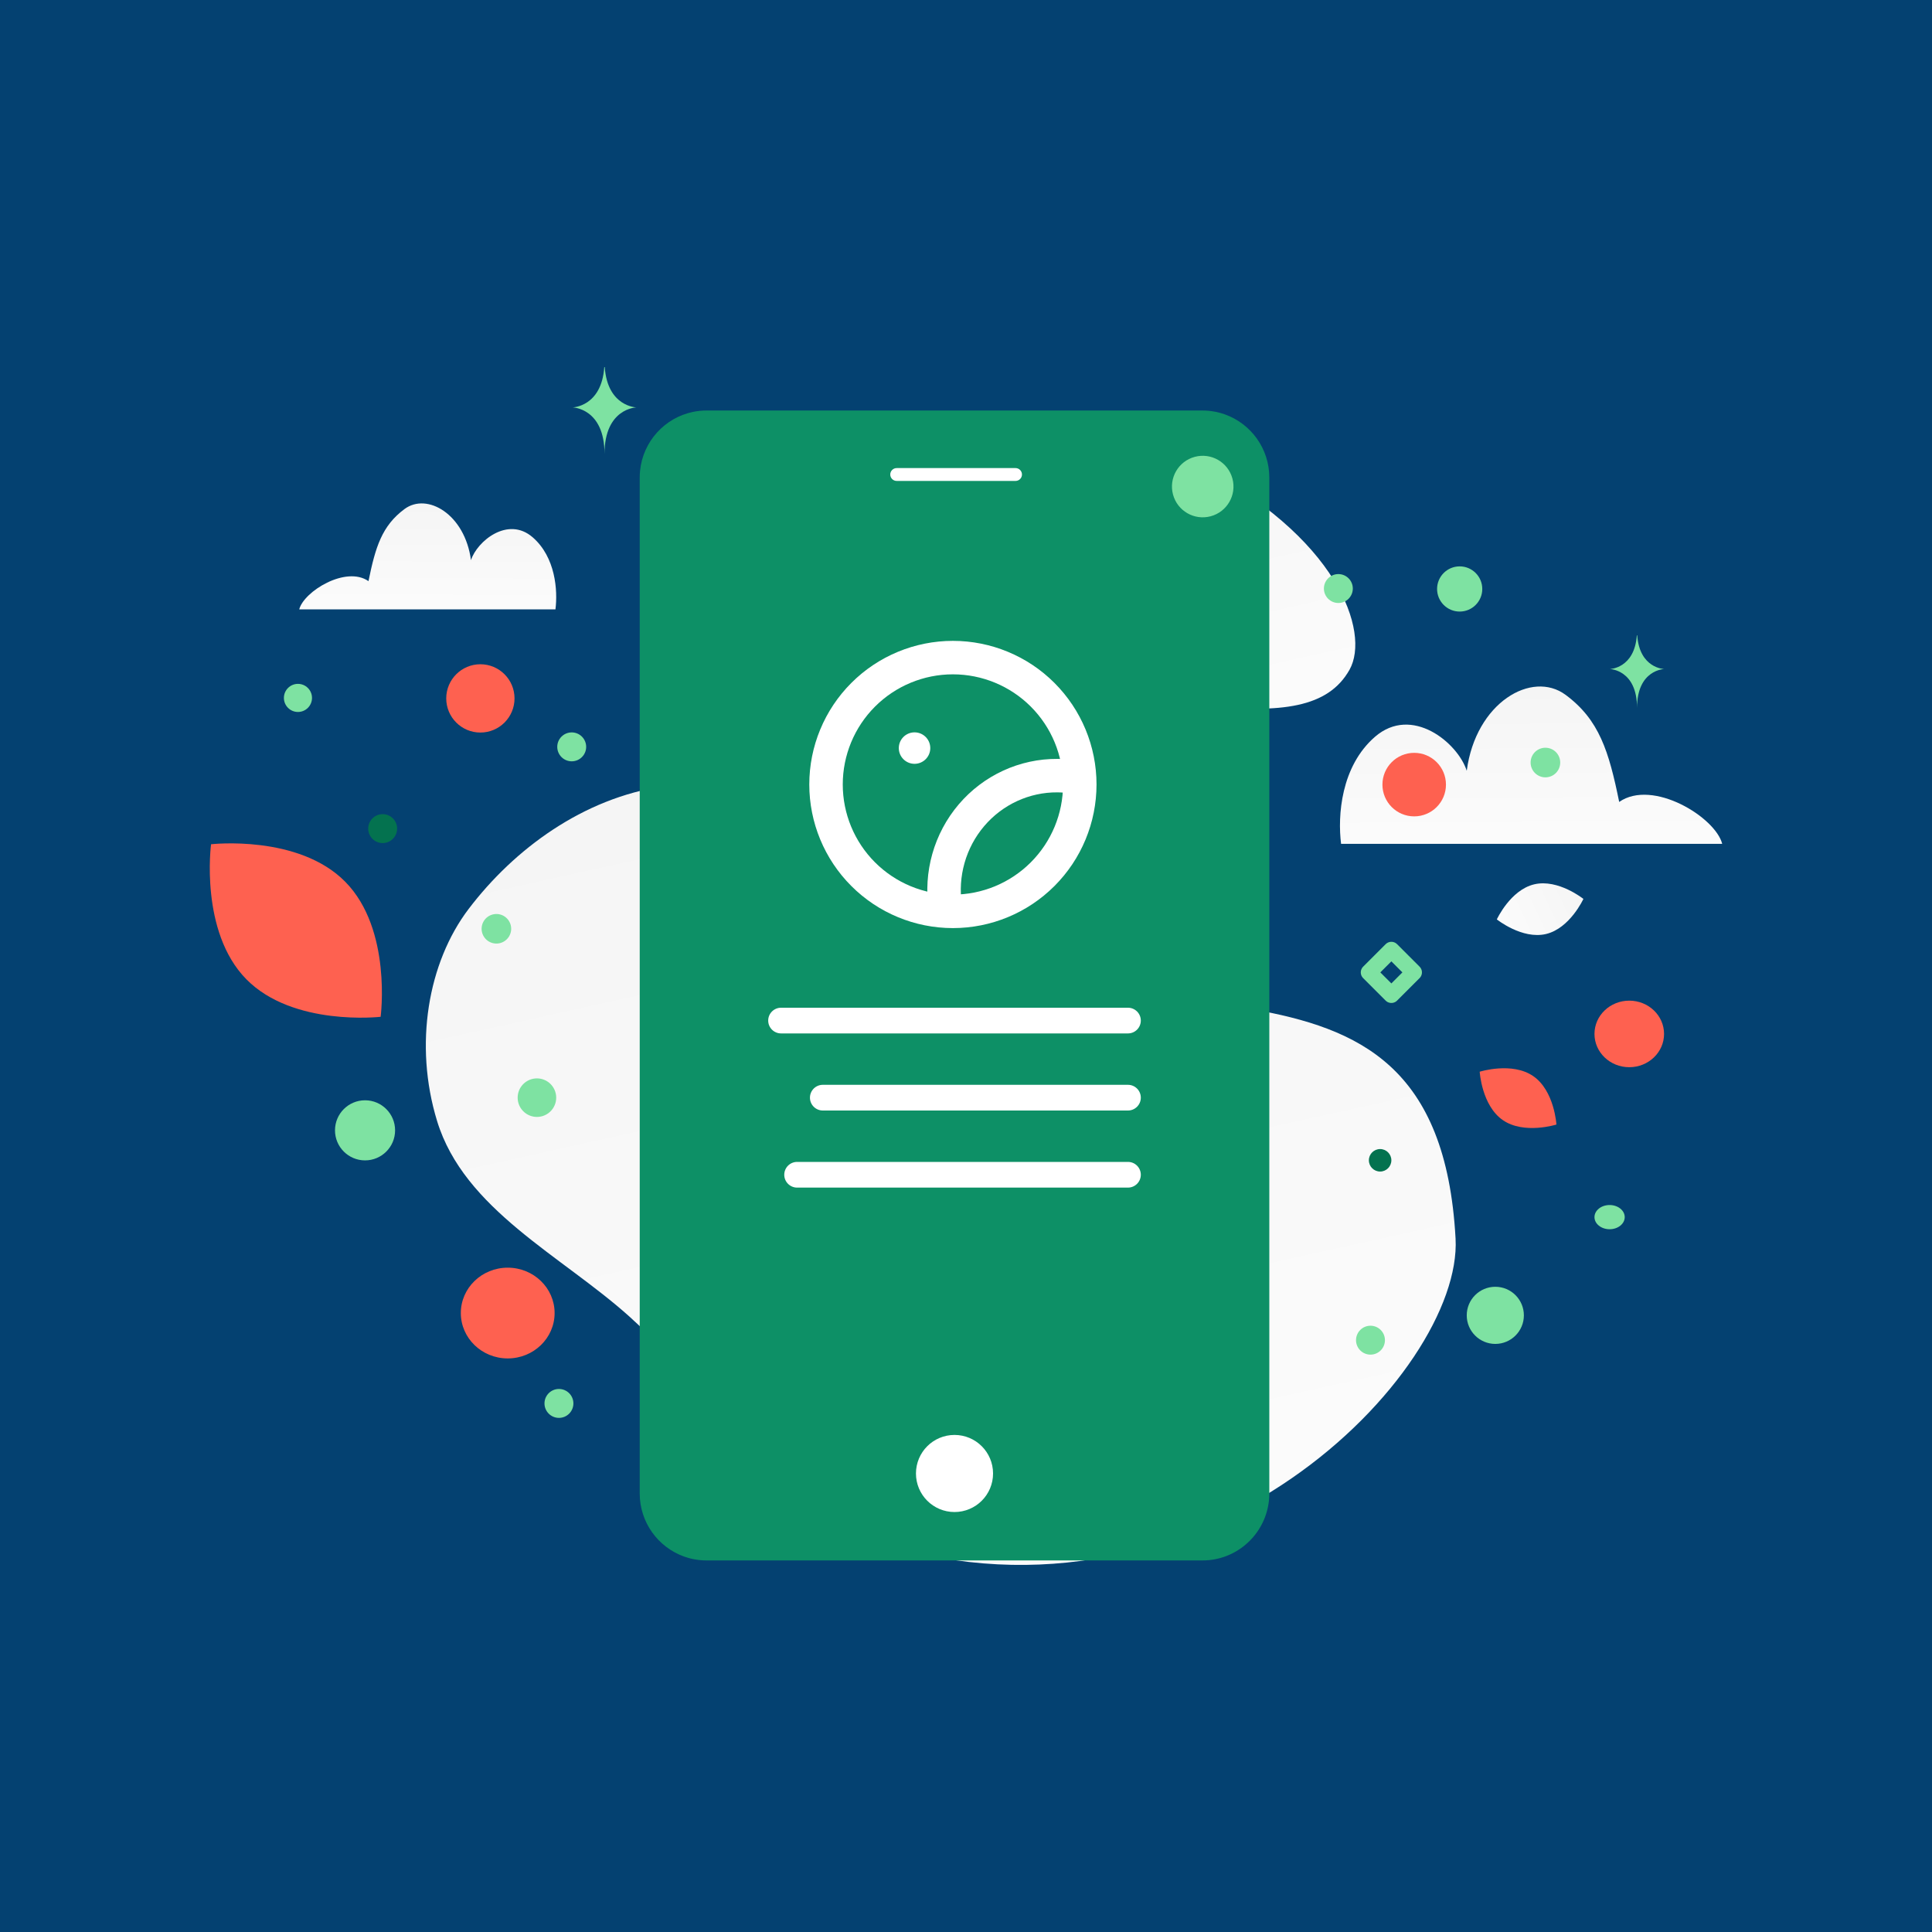 <svg width="600" height="600" viewBox="0 0 600 600" fill="none" xmlns="http://www.w3.org/2000/svg">
<rect width="600" height="600" fill="#044171"/>
<path d="M452.04 384.669C454.29 426.126 373.237 510.426 273.334 479.224C226.87 464.711 230.806 440.622 195.475 408.876C174.415 389.955 144.157 375.647 135.741 348.144C128.472 324.404 132.93 298.888 145.533 282.291C173.881 244.965 231.106 219.406 287.492 278.216C343.878 337.025 446.226 277.747 452.04 384.669V384.669Z" fill="url(#paint0_linear_182_1603)"/>
<path d="M419.113 207.982C412.45 219.872 397.86 221.505 374.486 219.246C356.906 217.544 340.875 216.226 323.295 206.641C310.989 199.937 301.249 190.866 294.139 182.056C286.435 172.512 275.682 161.62 280.954 150.799C288.197 135.934 330.091 123.414 370.77 143.888C415.457 166.384 425.629 196.362 419.113 207.982V207.982Z" fill="url(#paint1_linear_182_1603)"/>
<path d="M380.495 128.725C380.062 128.569 379.624 128.428 379.181 128.302C379.034 128.26 378.89 128.215 378.743 128.177C378.429 128.098 378.113 128.022 377.797 127.95C377.645 127.918 377.493 127.887 377.341 127.859C377.023 127.8 376.705 127.746 376.385 127.699C376.199 127.673 376.012 127.649 375.824 127.627C375.688 127.612 375.552 127.596 375.414 127.584C375.199 127.564 374.984 127.548 374.768 127.535C374.655 127.528 374.541 127.516 374.428 127.512C374.094 127.496 373.76 127.488 373.426 127.488H219.435C218.03 127.487 216.628 127.628 215.251 127.911C206.463 129.71 199.699 137.077 198.777 146.173C198.706 146.874 198.67 147.583 198.67 148.302V463.796C198.67 472.805 204.379 480.475 212.37 483.373C212.405 483.387 212.441 483.398 212.477 483.409C212.873 483.55 213.276 483.678 213.681 483.794C213.828 483.836 213.973 483.88 214.122 483.919C214.278 483.958 214.434 483.996 214.59 484.034C214.747 484.072 214.908 484.11 215.068 484.145C215.22 484.179 215.371 484.207 215.525 484.237C215.842 484.296 216.159 484.349 216.478 484.397C216.663 484.423 216.85 484.445 217.039 484.468C217.39 484.508 217.741 484.54 218.094 484.561C218.207 484.568 218.321 484.579 218.435 484.583C218.767 484.599 219.101 484.608 219.436 484.608H373.431C374.147 484.608 374.856 484.572 375.555 484.501C385.327 483.507 393.097 475.717 394.09 465.921C394.161 465.221 394.197 464.511 394.197 463.793V148.302C394.192 139.293 388.484 131.623 380.495 128.725Z" fill="#0d9066"/>
<path d="M296.431 469.574C303.043 469.574 308.402 464.214 308.402 457.603C308.402 450.992 303.043 445.632 296.431 445.632C289.82 445.632 284.46 450.992 284.46 457.603C284.46 464.214 289.82 469.574 296.431 469.574Z" fill="white"/>
<path d="M315.384 145.367H278.475C277.373 145.367 276.479 146.26 276.479 147.362C276.479 148.463 277.373 149.357 278.475 149.357H315.384C316.486 149.357 317.38 148.463 317.38 147.362C317.38 146.26 316.486 145.367 315.384 145.367Z" fill="white"/>
<path d="M534.849 262.081C532.784 253.832 513.278 241.784 502.854 249.048C499.655 233.333 496.662 223.532 486.208 215.791C475.755 208.049 458.313 218.168 455.511 239.364C452.71 230.651 438.467 218.908 427.026 228.809C416.44 237.972 415.378 253.324 416.484 262.067H534.849V262.081Z" fill="url(#paint2_linear_182_1603)"/>
<path d="M92.929 189.26C94.316 183.704 107.43 175.59 114.438 180.483C116.589 169.899 118.601 163.298 125.628 158.085C132.656 152.871 144.382 159.686 146.265 173.96C148.148 168.092 157.723 160.184 165.415 166.852C172.531 173.023 173.245 183.363 172.501 189.25H92.929V189.26Z" fill="url(#paint3_linear_182_1603)"/>
<path d="M284.02 237.212C286.719 237.212 288.907 235.024 288.907 232.325C288.907 229.626 286.719 227.438 284.02 227.438C281.321 227.438 279.132 229.626 279.132 232.325C279.132 235.024 281.321 237.212 284.02 237.212Z" fill="white"/>
<path d="M333.503 241.291C331.822 241.032 330.124 240.894 328.423 240.878C318.169 240.805 308.4 245.3 301.696 253.178C294.993 261.054 292.03 271.52 293.591 281.809" stroke="white" stroke-width="10.395" stroke-linecap="round" stroke-linejoin="round"/>
<path d="M335.337 243.626C335.336 254.077 331.185 264.099 323.795 271.488C316.406 278.878 306.383 283.029 295.933 283.03V283.03C285.483 283.03 275.46 278.878 268.071 271.489C260.681 264.099 256.529 254.077 256.529 243.626V243.626C256.529 233.176 260.681 223.153 268.07 215.764C275.46 208.374 285.482 204.223 295.933 204.223V204.223C306.383 204.223 316.406 208.374 323.796 215.764C331.185 223.153 335.337 233.176 335.337 243.626V243.626Z" stroke="white" stroke-width="10.395" stroke-linecap="round" stroke-linejoin="round"/>
<path d="M350.299 360.84H247.55C245.347 360.84 243.56 362.626 243.56 364.83V364.831C243.56 367.034 245.347 368.821 247.55 368.821H350.299C352.503 368.821 354.289 367.034 354.289 364.831V364.83C354.289 362.626 352.503 360.84 350.299 360.84Z" fill="white"/>
<path d="M350.3 336.899H255.53C253.327 336.899 251.54 338.685 251.54 340.889V340.89C251.54 343.093 253.327 344.88 255.53 344.88H350.3C352.503 344.88 354.289 343.093 354.289 340.89V340.889C354.289 338.685 352.503 336.899 350.3 336.899Z" fill="white"/>
<path d="M350.3 312.958H242.562C240.359 312.958 238.572 314.744 238.572 316.947V316.948C238.572 319.152 240.359 320.938 242.562 320.938H350.3C352.503 320.938 354.289 319.152 354.289 316.948V316.947C354.289 314.744 352.503 312.958 350.3 312.958Z" fill="white"/>
<path d="M166.749 334.903C170.054 334.903 172.734 337.583 172.734 340.889C172.734 344.194 170.054 346.874 166.749 346.874C163.443 346.874 160.763 344.194 160.763 340.889C160.763 337.583 163.443 334.903 166.749 334.903Z" fill="#7ee2a2"/>
<path d="M428.608 356.85C426.679 356.85 425.116 358.413 425.116 360.341C425.116 362.27 426.679 363.833 428.608 363.833C430.536 363.833 432.099 362.27 432.099 360.341C432.099 358.413 430.536 356.85 428.608 356.85Z" fill="#04724f"/>
<path d="M118.84 252.844C116.361 252.844 114.351 254.854 114.351 257.333C114.351 259.812 116.361 261.822 118.84 261.822C121.319 261.822 123.329 259.812 123.329 257.333C123.329 254.854 121.319 252.844 118.84 252.844Z" fill="#04724f"/>
<path d="M177.551 227.455C175.072 227.455 173.062 229.465 173.062 231.944C173.062 234.423 175.072 236.433 177.551 236.433C180.03 236.433 182.04 234.423 182.04 231.944C182.04 229.465 180.03 227.455 177.551 227.455Z" fill="#7ee2a2"/>
<path d="M425.615 411.715C428.094 411.715 430.104 413.725 430.104 416.204C430.104 418.684 428.094 420.693 425.615 420.693C423.136 420.693 421.126 418.684 421.126 416.204C421.126 413.725 423.136 411.715 425.615 411.715Z" fill="#7ee2a2"/>
<path d="M173.584 431.357C176.063 431.357 178.073 433.367 178.073 435.846C178.073 438.326 176.063 440.335 173.584 440.335C171.105 440.335 169.095 438.326 169.095 435.846C169.095 433.367 171.105 431.357 173.584 431.357Z" fill="#7ee2a2"/>
<path d="M415.639 178.286C418.118 178.286 420.128 180.296 420.128 182.775C420.128 185.254 418.118 187.264 415.639 187.264C413.16 187.264 411.15 185.254 411.15 182.775C411.15 180.296 413.16 178.286 415.639 178.286Z" fill="#7ee2a2"/>
<path d="M432.1 308.967L425.117 301.984L432.1 295.001L439.083 301.984L432.1 308.967Z" stroke="#7ee2a2" stroke-width="5.029" stroke-linecap="round" stroke-linejoin="round"/>
<path d="M480.128 290.065C472.706 291.823 464.856 285.528 464.856 285.528C464.856 285.528 469.045 276.387 476.47 274.634C483.892 272.876 491.739 279.164 491.739 279.164C491.739 279.164 487.55 288.306 480.128 290.065V290.065Z" fill="url(#paint4_linear_182_1603)"/>
<path d="M466.734 347.873C473.312 352.404 483.362 349.237 483.362 349.237C483.362 349.237 482.739 338.724 476.157 334.197C469.579 329.666 459.533 332.829 459.533 332.829C459.533 332.829 460.155 343.342 466.734 347.873Z" fill="#fe6150"/>
<path d="M76.486 304.098C91.024 318.895 118.211 315.775 118.211 315.775C118.211 315.775 121.808 288.665 107.256 273.877C92.718 259.08 65.546 262.191 65.546 262.191C65.546 262.191 61.948 289.301 76.486 304.098Z" fill="#fe6150"/>
<path d="M505.984 310.762C500.016 310.762 495.179 315.389 495.179 321.096C495.179 326.804 500.016 331.431 505.984 331.431C511.951 331.431 516.788 326.804 516.788 321.096C516.788 315.389 511.951 310.762 505.984 310.762Z" fill="#fe6150"/>
<path d="M157.676 393.687C149.634 393.687 143.114 399.996 143.114 407.779C143.114 415.562 149.634 421.871 157.676 421.871C165.718 421.871 172.238 415.562 172.238 407.779C172.238 399.996 165.718 393.687 157.676 393.687Z" fill="#fe6150"/>
<path d="M149.186 227.499C143.33 227.499 138.582 222.751 138.582 216.894C138.582 211.037 143.33 206.29 149.186 206.29C155.043 206.29 159.791 211.037 159.791 216.894C159.791 222.751 155.043 227.499 149.186 227.499Z" fill="#fe6150"/>
<path d="M439.191 253.532C433.743 253.532 429.326 249.116 429.326 243.667C429.326 238.219 433.743 233.802 439.191 233.802C444.639 233.802 449.056 238.219 449.056 243.667C449.056 249.116 444.639 253.532 439.191 253.532Z" fill="#fe6150"/>
<path d="M464.381 417.365C459.482 417.365 455.51 413.393 455.51 408.493C455.51 403.594 459.482 399.622 464.381 399.622C469.281 399.622 473.253 403.594 473.253 408.493C473.253 413.393 469.281 417.365 464.381 417.365Z" fill="#7ee2a2"/>
<path d="M113.368 360.368C108.215 360.368 104.037 356.19 104.037 351.036C104.037 345.882 108.215 341.704 113.368 341.704C118.522 341.704 122.7 345.882 122.7 351.036C122.7 356.19 118.522 360.368 113.368 360.368Z" fill="#7ee2a2"/>
<path d="M479.942 241.411C477.403 241.411 475.344 239.352 475.344 236.813C475.344 234.274 477.403 232.215 479.942 232.215C482.481 232.215 484.539 234.274 484.539 236.813C484.539 239.352 482.481 241.411 479.942 241.411Z" fill="#7ee2a2"/>
<path d="M453.317 189.927C449.441 189.927 446.299 186.785 446.299 182.91C446.299 179.034 449.441 175.892 453.317 175.892C457.193 175.892 460.334 179.034 460.334 182.91C460.334 186.785 457.193 189.927 453.317 189.927Z" fill="#7ee2a2"/>
<path d="M158.595 287.253C159.251 289.702 157.798 292.219 155.349 292.875C152.9 293.532 150.383 292.078 149.726 289.629C149.07 287.181 150.524 284.663 152.972 284.007C155.421 283.351 157.939 284.804 158.595 287.253Z" fill="#7ee2a2"/>
<path d="M92.532 221.108C90.122 221.108 88.168 219.154 88.168 216.744C88.168 214.334 90.122 212.38 92.532 212.38C94.942 212.38 96.895 214.334 96.895 216.744C96.895 219.154 94.942 221.108 92.532 221.108Z" fill="#7ee2a2"/>
<path d="M499.876 381.749C497.282 381.749 495.179 380.066 495.179 377.991C495.179 375.915 497.282 374.232 499.876 374.232C502.471 374.232 504.574 375.915 504.574 377.991C504.574 380.066 502.471 381.749 499.876 381.749Z" fill="#7ee2a2"/>
<path d="M382.744 148.633C384.109 153.729 381.085 158.967 375.988 160.333C370.892 161.699 365.654 158.674 364.288 153.578C362.923 148.481 365.947 143.243 371.043 141.878C376.14 140.512 381.378 143.536 382.744 148.633Z" fill="#7ee2a2"/>
<path d="M508.332 197.306H508.455C509.182 207.616 516.85 207.775 516.85 207.775C516.85 207.775 508.395 207.941 508.395 219.854C508.395 207.941 499.939 207.775 499.939 207.775C499.939 207.775 507.604 207.616 508.332 197.306V197.306ZM187.665 114H187.809C188.663 126.335 197.657 126.525 197.657 126.525C197.657 126.525 187.739 126.722 187.739 140.975C187.739 126.722 177.822 126.525 177.822 126.525C177.822 126.525 186.812 126.335 187.665 114Z" fill="#7ee2a2"/>
<defs>
<linearGradient id="paint0_linear_182_1603" x1="355.165" y1="633.172" x2="203.551" y2="-50.856" gradientUnits="userSpaceOnUse">
<stop stop-color="white"/>
<stop offset="1" stop-color="#eee"/>
</linearGradient>
<linearGradient id="paint1_linear_182_1603" x1="374.233" y1="285.038" x2="314.854" y2="18.211" gradientUnits="userSpaceOnUse">
<stop stop-color="white"/>
<stop offset="1" stop-color="#eee"/>
</linearGradient>
<linearGradient id="paint2_linear_182_1603" x1="478.025" y1="289.486" x2="477.404" y2="160.013" gradientUnits="userSpaceOnUse">
<stop stop-color="white"/>
<stop offset="1" stop-color="#eee"/>
</linearGradient>
<linearGradient id="paint3_linear_182_1603" x1="131.13" y1="207.717" x2="131.549" y2="120.52" gradientUnits="userSpaceOnUse">
<stop stop-color="white"/>
<stop offset="1" stop-color="#eee"/>
</linearGradient>
<linearGradient id="paint4_linear_182_1603" x1="452.179" y1="294.436" x2="517.15" y2="263.742" gradientUnits="userSpaceOnUse">
<stop stop-color="white"/>
<stop offset="1" stop-color="#eee"/>
</linearGradient>
</defs>
</svg>
